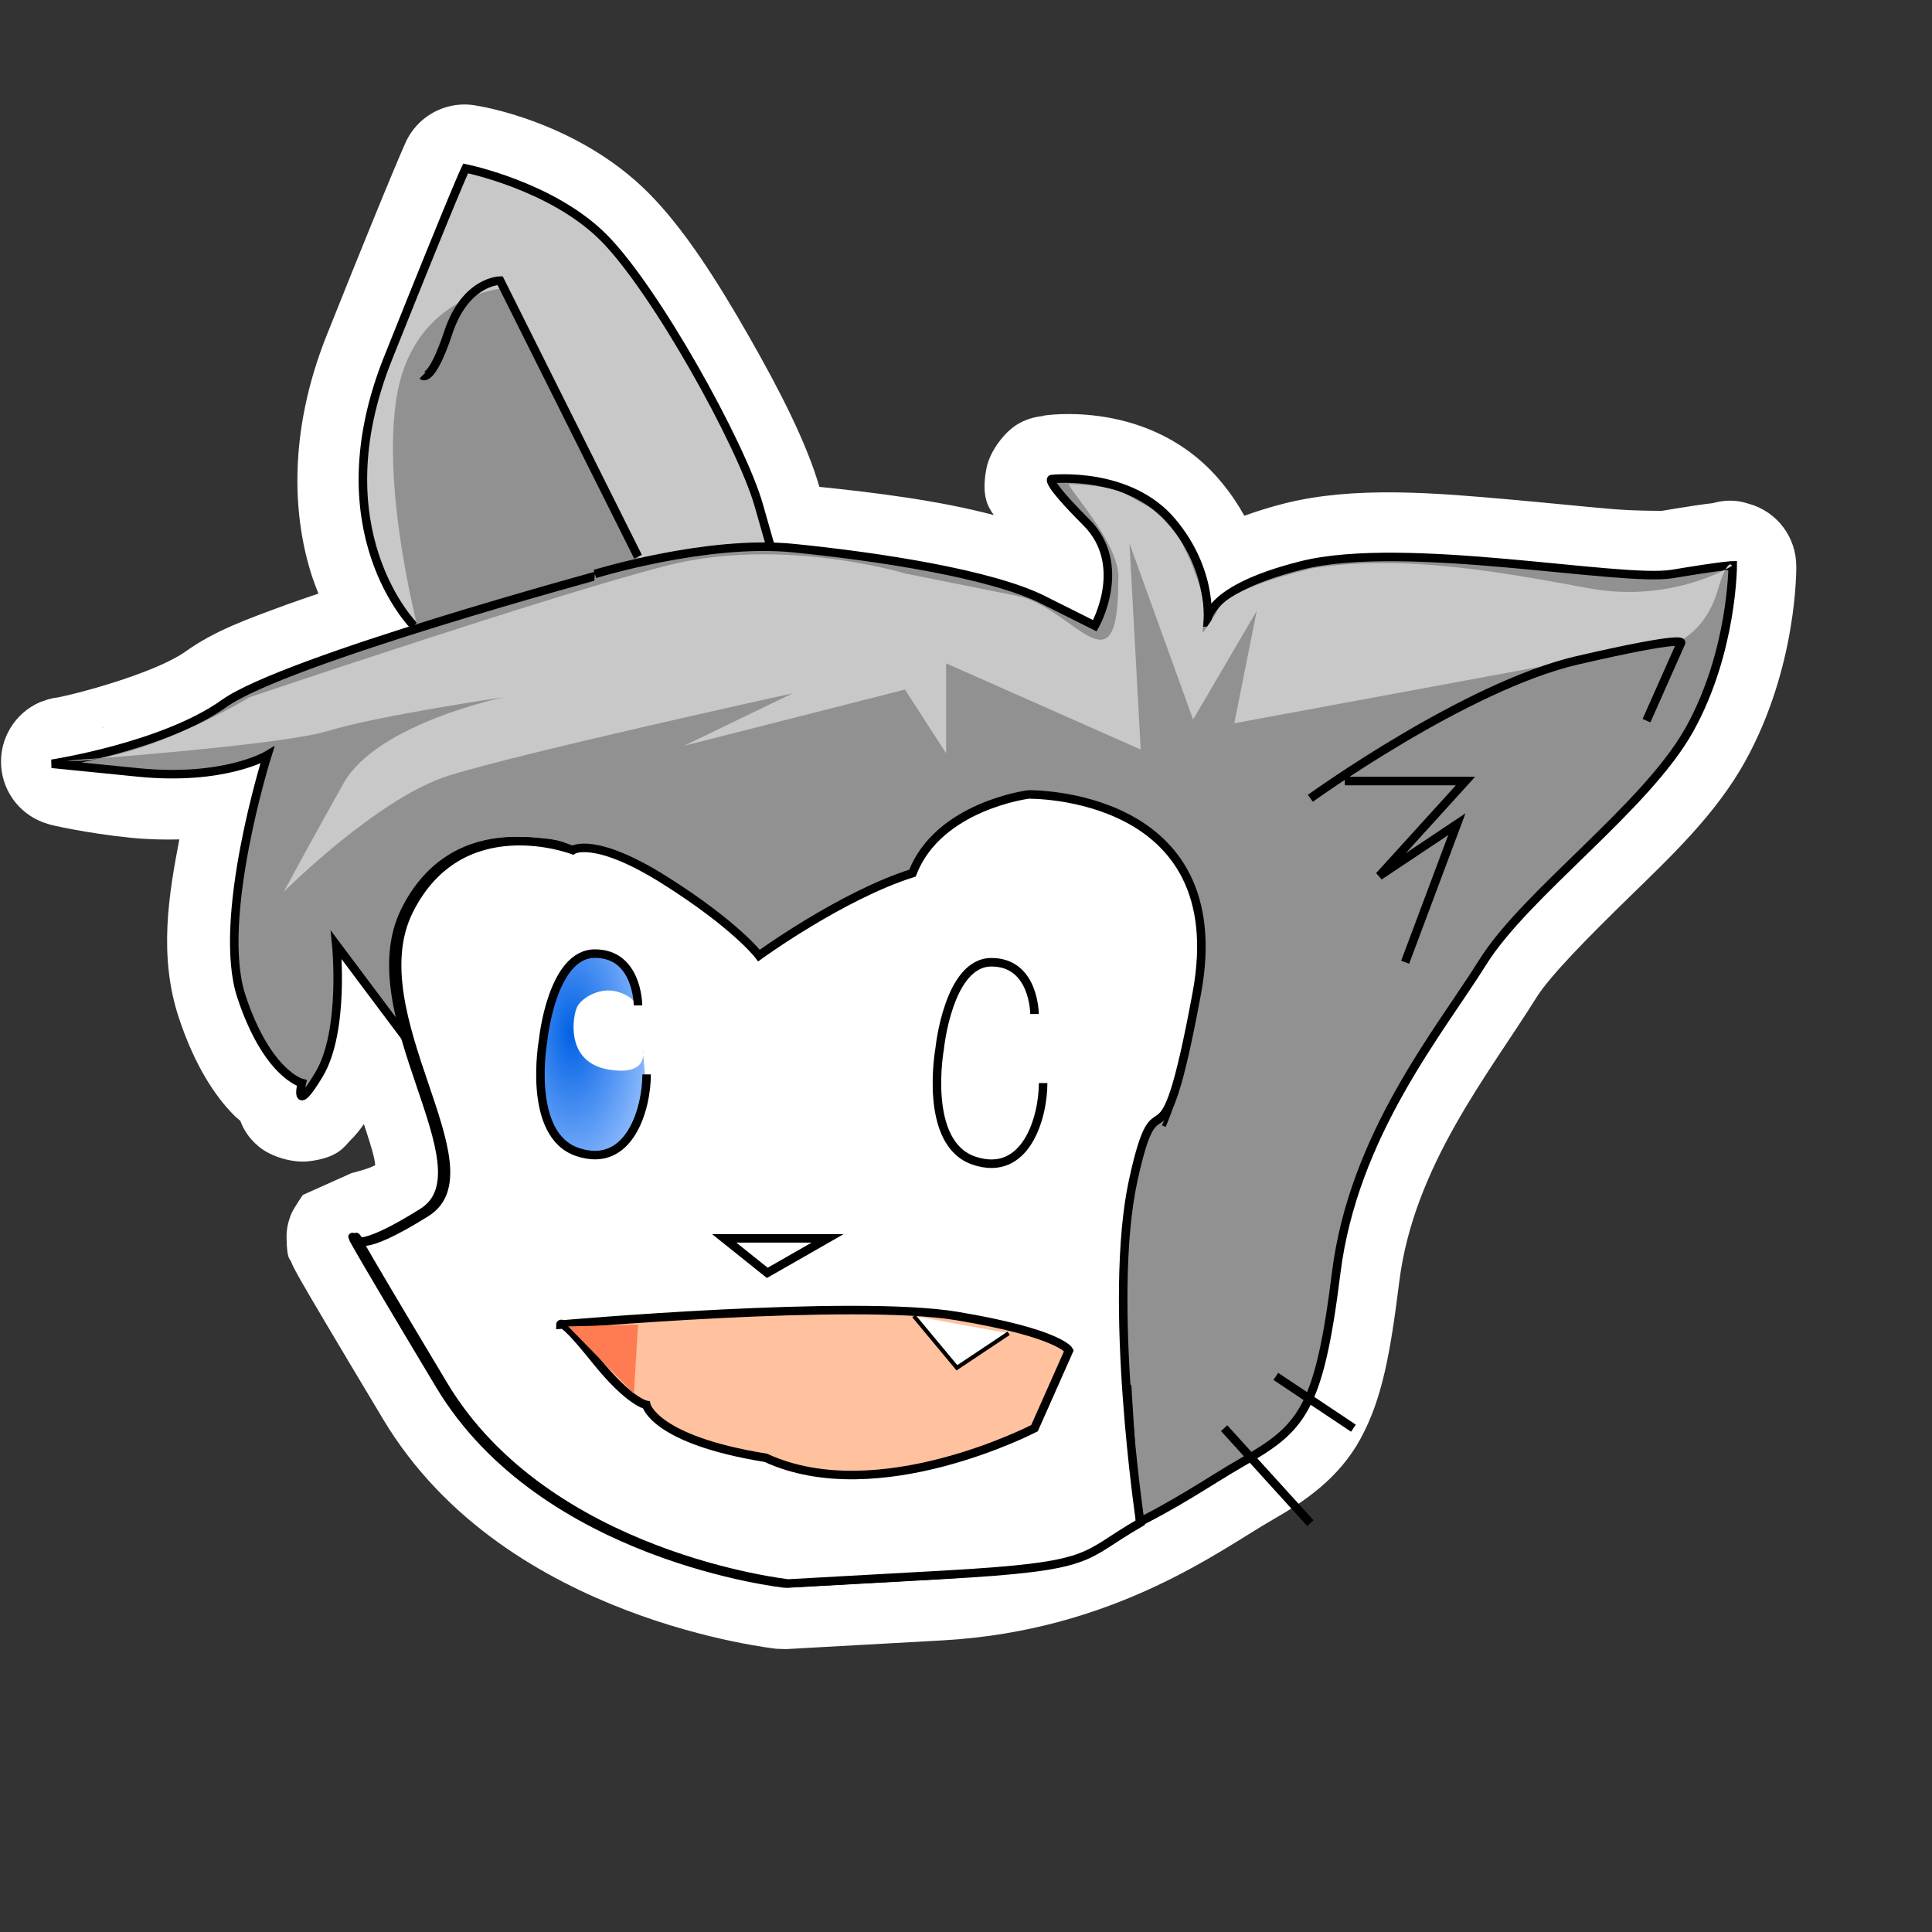 <?xml version="1.0" encoding="UTF-8" standalone="no"?>
<!DOCTYPE svg PUBLIC "-//W3C//DTD SVG 20010904//EN"
"http://www.w3.org/TR/2001/REC-SVG-20010904/DTD/svg10.dtd">
<!-- Created with Inkscape (http://www.inkscape.org/) --><svg height="157mm" id="svg1" inkscape:version="0.38.1" sodipodi:docbase="/home/cosmin/Pictures" sodipodi:docname="vgcats.svg" sodipodi:version="0.32" width="157mm" xmlns="http://www.w3.org/2000/svg" xmlns:inkscape="http://www.inkscape.org/namespaces/inkscape" xmlns:sodipodi="http://sodipodi.sourceforge.net/DTD/sodipodi-0.dtd" xmlns:xlink="http://www.w3.org/1999/xlink">
  <rect width="100%" height="100%" fill="#333333" stroke="none"/>
  <defs id="defs3">
    <linearGradient id="linearGradient844">
      <stop id="stop845" offset="0" style="stop-color:#0061e5;stop-opacity:1;"/>
      <stop id="stop846" offset="1" style="stop-color:#94bfff;stop-opacity:1;"/>
    </linearGradient>
    <linearGradient id="linearGradient847" xlink:href="#linearGradient844"/>
    <radialGradient cx="0.288" cy="0.406" fx="0.273" fy="0.406" id="radialGradient848" r="0.751" xlink:href="#linearGradient844"/>
  </defs>
  <sodipodi:namedview bordercolor="#666666" borderopacity="1.0" id="base" inkscape:cx="38.314710" inkscape:cy="27.865247" inkscape:pageopacity="0.0" inkscape:pageshadow="2" inkscape:window-height="501" inkscape:window-width="640" inkscape:window-x="147" inkscape:window-y="150" inkscape:zoom="2.7130571" pagecolor="#ffffff"/>
  <path d="M 142.63,32.087 C 135.126,32.109 128.256,36.359 124.895,43.075 C 124.895,43.075 121.589,49.801 100.367,102.91 C 88.144,133.497 90.059,159.659 96.009,177.526 C 96.567,179.201 97.184,180.753 97.813,182.306 C 94.604,183.418 91.256,184.523 88.232,185.632 C 75.651,190.248 65.933,193.707 56.979,200.111 C 48.695,206.034 27.455,212.213 17.831,214.19 C 16.791,214.313 15.77,214.515 14.762,214.801 L 12.325,215.643 C 4.586,218.973 -0.205,226.836 0.354,235.253 C 0.913,243.667 6.696,250.804 14.808,253.08 C 14.716,253.237 26.829,255.972 40.064,257.297 C 45.519,257.844 50.433,257.922 55.082,257.813 C 51.919,274.384 48.557,293.462 54.964,312.703 C 59.703,326.934 65.808,336.464 71.997,342.668 C 72.603,343.277 73.196,343.694 73.801,344.236 C 74.679,346.486 76.05,349.281 79.423,352.108 C 83.429,355.467 90.155,357.203 94.745,356.678 C 103.922,355.624 105.766,352.102 107.535,350.328 C 109.41,348.451 110.651,346.87 111.752,345.244 C 113.111,349.316 114.289,352.975 114.915,355.716 C 115.129,356.654 115.148,357.177 115.243,357.871 C 113.099,359.065 108.005,360.285 108.005,360.285 C 108.003,360.285 93.011,367.009 93.011,367.009 C 93.01,367.009 90.019,371.317 89.332,373.123 C 87.958,376.736 87.991,378.985 88.02,380.573 C 88.139,386.926 89.074,386.625 89.379,387.415 C 89.683,388.204 89.861,388.571 90.012,388.89 C 90.314,389.53 90.506,389.859 90.715,390.249 C 91.132,391.032 91.595,391.908 92.308,393.154 C 95.157,398.141 101.771,409.367 117.68,435.909 C 136.847,467.889 167.533,485.049 192.484,494.597 C 217.436,504.142 238.496,506.403 238.496,506.403 C 238.496,506.403 241.349,506.498 241.378,506.498 C 241.497,506.493 241.536,506.498 241.565,506.498 C 241.622,506.494 241.64,506.498 241.659,506.498 C 241.697,506.496 241.723,506.476 241.777,506.474 C 241.883,506.467 242.081,506.472 242.456,506.449 C 243.205,506.41 244.701,506.311 247.679,506.145 C 253.636,505.817 265.553,505.151 289.381,503.827 C 342.487,500.874 375.092,475.794 390.798,466.811 C 400.597,461.207 411.292,454.038 417.929,441.767 C 424.563,429.495 427.024,415.6 429.76,393.693 C 434.194,358.179 457.089,330.086 471.906,306.355 C 476.081,299.669 487.975,287.65 500.675,275.266 C 513.374,262.884 527.034,249.995 535.957,233.916 C 552.226,204.6 551.701,173.895 551.7,173.895 C 551.703,164.955 545.757,157.125 537.151,154.732 C 537.116,154.723 537.072,154.714 537.034,154.708 C 535.874,154.344 534.685,154.033 533.379,153.887 C 530.552,153.574 528.146,153.956 525.953,154.544 C 523.26,154.853 519.312,155.407 510.022,156.957 C 510.911,156.809 503.485,157.039 494.934,156.324 C 486.385,155.61 475.576,154.461 464.08,153.443 C 441.09,151.408 416.2,149.196 394.64,154.591 C 390.048,155.74 385.983,157.047 382.177,158.409 C 380.241,154.926 377.9,151.41 375.008,147.937 C 353.573,122.189 320.515,127.65 320.515,127.65 L 320.515,127.742 C 318.619,127.95 315.868,128.417 312.926,130.063 C 308.533,132.517 304.044,138.583 303.017,143.673 C 301.23,152.515 303.592,155.821 305.242,158.199 C 288.065,153.669 269.073,151.331 251.662,149.531 C 247.805,136.234 239.728,120.316 230.085,103.424 C 220.356,86.384 210.131,70.223 199.068,59.147 C 176.94,36.997 146.567,32.486 146.567,32.486 C 145.266,32.224 143.957,32.087 142.63,32.087 z M 31.701,223.234 C 31.701,223.234 31.562,223.488 31.56,223.49 C 31.52,223.471 31.484,223.44 31.443,223.421 L 31.701,223.234 z " id="path867" sodipodi:nodetypes="cccccccccccccccccccccccccccccccccccccccccccccccccccccccccccccccccccccccc" style="fill:#ffffff;fill-rule:evenodd;stroke-width:1pt;fill-opacity:1;"/>
  <path d="M 127.12,192.187 C 127.12,192.187 97.998,163.036 119.178,110.034 C 140.356,57.032 143.004,51.732 143.004,51.732 C 143.004,51.732 169.478,57.032 185.363,72.933 C 201.247,88.834 227.721,136.535 233.016,155.085 C 238.31,173.636 238.31,173.636 238.31,173.636" id="path825" style="fill:#c8c8c8;fill-rule:evenodd;stroke:#000000;stroke-width:2.62;"/>
  <path d="M 153.808,88.682 C 153.808,88.682 126.221,90.984 121.624,123.199 C 117.026,155.416 130.819,202.588 130.819,202.588 L 199.783,178.426 L 153.808,88.682 z " id="path854" style="fill:#919191;fill-rule:evenodd;stroke:none;stroke-opacity:1;stroke-width:1pt;stroke-linejoin:miter;stroke-linecap:butt;fill-opacity:1;"/>
  <path d="M 127.12,322.042 L 103.293,290.24 C 103.293,290.24 105.94,316.742 97.998,329.991 C 90.056,343.242 92.702,332.642 92.702,332.642 C 92.702,332.642 82.113,329.991 74.171,306.14 C 66.229,282.29 82.113,231.938 82.113,231.938 C 82.113,231.938 68.876,239.889 42.402,237.238 C 15.929,234.589 15.929,234.589 15.929,234.589 C 15.929,234.589 50.345,229.289 68.876,216.038 C 87.409,202.787 185.531,176.183 185.531,176.183 L 177.944,273.923 C 177.944,273.923 188.289,253.213 150.358,260.116 C 112.429,267.02 127.12,322.042 127.12,322.042 z " id="path827" sodipodi:nodetypes="ccccccccccccc" style="fill:#919191;fill-rule:evenodd;stroke:#000000;stroke-width:2.62;"/>
  <path d="M 182.714,176.287 C 182.714,176.287 217.132,165.686 243.605,168.336 C 270.079,170.987 304.496,176.287 320.38,184.236 C 336.264,192.187 336.264,192.187 336.264,192.187 C 336.264,192.187 346.854,173.636 333.617,160.385 C 320.38,147.136 323.028,147.136 323.028,147.136 C 323.028,147.136 346.854,144.485 360.09,160.385 C 373.328,176.287 370.681,192.187 370.681,192.187 C 370.681,192.187 368.032,181.587 399.801,173.636 C 431.57,165.686 497.755,178.936 513.64,176.287 C 529.524,173.636 532.173,173.636 532.173,173.636 C 532.173,173.636 532.173,200.138 518.935,223.988 C 505.697,247.838 468.635,274.34 455.397,295.54 C 442.161,316.742 415.686,348.542 410.392,390.944 C 405.097,433.345 399.801,438.646 381.27,449.246 C 362.739,459.846 336.264,481.046 288.611,483.697 C 240.958,486.346 240.958,486.346 240.958,486.346 C 240.958,486.346 166.83,478.397 135.062,425.395 C 103.293,372.393 108.587,380.344 108.587,380.344 C 108.587,380.344 108.587,385.644 129.767,372.393 C 150.946,359.142 108.587,311.441 124.471,279.64 C 140.356,247.838 174.772,261.089 174.772,261.089" id="path826" style="fill:#919191;fill-rule:evenodd;stroke:#000000;stroke-width:2.62;"/>
  <path d="M 280.669,269.04 C 280.669,269.04 288.611,245.189 315.085,245.189 C 341.559,245.189 360.09,253.139 365.386,274.34 C 370.681,295.54 365.386,327.342 357.443,345.892" id="path829" style="fill:none;fill-opacity:0.75;fill-rule:evenodd;stroke:#000000;stroke-width:0.92pt;"/>
  <path d="M 350.236,467.653 C 331.704,478.255 337.414,481.046 289.761,483.697 C 242.108,486.346 242.108,486.346 242.108,486.346 C 242.108,486.346 167.981,478.397 136.212,425.395 C 104.443,372.393 109.736,380.344 109.736,380.344 C 109.736,380.344 109.736,385.644 130.916,372.393 C 152.096,359.142 109.736,311.441 125.621,279.64 C 141.505,247.838 175.923,261.089 175.923,261.089 C 175.923,261.089 182.542,256.664 204.38,270.471 C 226.219,284.278 233.115,293.482 233.115,293.482 C 233.115,293.482 258.402,275.072 280.24,268.169 C 288.286,247.46 315.871,244.008 315.871,244.008 C 315.871,244.008 379.089,242.858 367.593,304.988 C 356.1,367.117 356.1,325.697 348.054,362.516 C 340.008,399.334 350.236,467.653 350.236,467.653 z " id="path850" sodipodi:nodetypes="ccccccccccccccc" style="fill:#ffffff;fill-rule:evenodd;stroke:#000000;stroke-width:2.62;"/>
  <path d="M 195.952,170.987 L 153.594,86.183 C 153.594,86.183 143.004,86.183 137.709,102.084 C 132.414,117.985 129.767,115.334 129.767,115.334" id="path828" style="fill:none;fill-opacity:0.75;fill-rule:evenodd;stroke:#000000;stroke-width:2.62;"/>
  <path d="M 222.425,380.344 L 254.194,380.344 L 235.663,390.944 L 222.425,380.344 z " id="path832" style="fill:none;fill-opacity:0.75;fill-rule:evenodd;stroke:#000000;stroke-width:2.62;"/>
  <path d="M 198.495,431.496 C 198.495,431.496 193.305,430.695 182.714,417.444 C 172.125,404.194 172.125,406.844 172.125,406.844 C 172.125,406.844 262.136,398.893 293.905,404.194 C 325.674,409.495 328.322,414.795 328.322,414.795 L 317.732,438.646 C 317.732,438.646 269.626,463.646 235.211,447.746 C 200.795,442.201 198.495,431.496 198.495,431.496 z " id="path834" sodipodi:nodetypes="cccccccc" style="fill:#ffc19e;fill-rule:evenodd;stroke:#000000;stroke-width:2.62;"/>
  <path d="M 280.669,404.194 L 293.905,420.095 L 309.79,409.495" id="path835" style="fill:#ffffff;fill-rule:evenodd;stroke:#000000;stroke-width:0.92pt;"/>
  <path d="M 413.039,239.889 L 450.103,239.889 L 423.628,269.04 L 447.455,253.139 L 431.57,295.54" id="path838" style="fill:none;fill-opacity:0.75;fill-rule:evenodd;stroke:#000000;stroke-width:2.62;"/>
  <path d="M 375.975,438.646 L 402.45,467.797" id="path839" style="fill:none;fill-opacity:0.75;fill-rule:evenodd;stroke:#000000;stroke-width:2.62;"/>
  <path d="M 391.859,422.744 L 415.686,438.646" id="path840" style="fill:none;fill-opacity:0.75;fill-rule:evenodd;stroke:#000000;stroke-width:2.62;"/>
  <path d="M 346.854,425.395 L 349.501,467.797" id="path841" style="fill:none;fill-opacity:0.75;fill-rule:evenodd;stroke:#000000;stroke-width:0.92pt;"/>
  <path d="M 195.526,308.762 C 195.526,308.762 194.589,305.952 189.441,304.545 C 184.293,303.14 178.678,306.42 177.273,309.231 C 175.87,312.042 173.53,326.096 186.633,328.438 C 199.738,330.78 197.398,322.348 197.398,322.348 L 198.334,332.655 C 198.334,332.655 196.461,345.772 192.718,348.583 C 188.973,351.394 188.506,356.546 178.21,354.203 C 167.914,351.861 166.51,342.962 166.51,337.807 C 166.51,332.655 166.51,309.231 171.19,303.14 C 175.87,297.051 176.805,290.491 185.23,293.303 C 193.653,296.113 195.994,302.203 195.526,308.762 z " id="path843" style="fill:url(#radialGradient848);fill-rule:evenodd;stroke:none;stroke-opacity:1;stroke-width:1pt;stroke-linejoin:miter;stroke-linecap:butt;fill-opacity:1;"/>
  <path d="M 195.952,308.791 C 195.952,308.791 195.952,292.891 182.714,292.891 C 169.478,292.891 166.83,319.391 166.83,319.391 C 166.83,319.391 161.536,348.542 177.42,353.842 C 193.305,359.142 198.598,340.592 198.598,329.991" id="path833" style="fill:none;fill-opacity:0.75;fill-rule:evenodd;stroke:#000000;stroke-width:2.62;"/>
  <path d="M 317.205,312.042 C 317.205,312.042 316.27,309.231 311.122,307.825 C 305.974,306.42 300.357,309.7 298.954,312.509 C 297.549,315.321 295.209,329.375 308.314,331.718 C 321.418,334.06 319.077,325.628 319.077,325.628 L 320.013,335.934 C 320.013,335.934 318.142,349.051 314.397,351.861 C 310.654,354.673 310.185,359.825 299.889,357.483 C 289.593,355.141 288.189,346.24 288.189,341.087 C 288.189,335.934 288.189,312.509 292.869,306.42 C 297.549,300.33 298.486,293.771 306.909,296.582 C 315.333,299.393 317.673,305.482 317.205,312.042 z " id="path849" style="fill:url(#radialGradient848);fill-rule:evenodd;stroke:none;stroke-opacity:1;stroke-width:1pt;stroke-linejoin:miter;stroke-linecap:butt;fill-opacity:1;"/>
  <path d="M 317.732,311.441 C 317.732,311.441 317.732,295.54 304.496,295.54 C 291.259,295.54 288.611,322.042 288.611,322.042 C 288.611,322.042 283.316,351.193 299.201,356.493 C 315.085,361.793 320.38,343.242 320.38,332.642" id="path831" style="fill:none;fill-opacity:0.75;fill-rule:evenodd;stroke:#000000;stroke-width:2.62;"/>
  <path d="M 20.477,233.654 C 20.477,233.654 85.993,229.051 100.936,224.448 C 115.876,219.847 154.957,214.093 154.957,214.093 C 154.957,214.093 115.876,222.147 105.532,240.557 C 95.188,258.965 87.142,273.923 87.142,273.923 C 87.142,273.923 115.876,245.158 137.716,238.255 C 159.553,231.351 243.46,212.943 243.46,212.943 L 210.127,229.051 L 277.941,211.792 L 290.584,231.351 L 290.584,203.738 L 350.352,230.202 L 346.905,166.92 L 366.444,220.996 L 385.983,187.63 L 379.089,222.147 L 515.865,196.835 C 515.865,196.835 523.911,193.383 527.36,181.878 C 530.808,170.372 531.957,173.823 531.957,173.823 C 531.957,173.823 513.567,185.33 488.28,180.727 C 462.993,176.126 432.067,170.024 403.332,174.495 C 374.597,181.398 374.05,187.241 373.434,188.495 C 365.001,200.695 373.247,191.927 367.42,177.036 C 365.763,172.744 366.352,173.528 363.678,168.227 C 362.288,164.578 356.003,157.107 351.403,154.879 C 346.802,152.651 344.928,149.237 328.207,148.663 C 329.344,151.681 344.607,168.071 343.457,178.426 C 343.457,214.093 329.664,186.48 312.423,183.029 L 277.941,176.126 C 277.941,176.126 240.012,164.619 204.38,173.823 C 168.748,183.029 76.798,214.093 76.798,214.093 C 76.798,214.093 42.316,234.803 20.477,233.654 z " id="path855" sodipodi:nodetypes="ccccccccccccccccccccccccsccccccc" style="fill:#c8c8c8;fill-rule:evenodd;stroke:none;stroke-opacity:1;stroke-width:1pt;stroke-linejoin:miter;stroke-linecap:butt;fill-opacity:1;"/>
  <path d="M 402.45,245.189 C 402.45,245.189 450.103,210.738 484.519,202.787 C 518.935,194.837 516.288,197.487 516.288,197.487 L 505.697,221.338" id="path837" style="fill:none;fill-opacity:0.75;fill-rule:evenodd;stroke:#000000;stroke-width:2.62;"/>
  <path d="M 195.952,406.844 L 194.689,428.044 L 174.496,407.386 L 195.952,406.844 z " id="path836" sodipodi:nodetypes="cccc" style="fill:#ff7b52;fill-rule:evenodd;stroke:none;stroke-opacity:1;stroke-width:1.25;stroke-linejoin:miter;stroke-linecap:butt;fill-opacity:1;stroke-dasharray:none;"/>
</svg>
